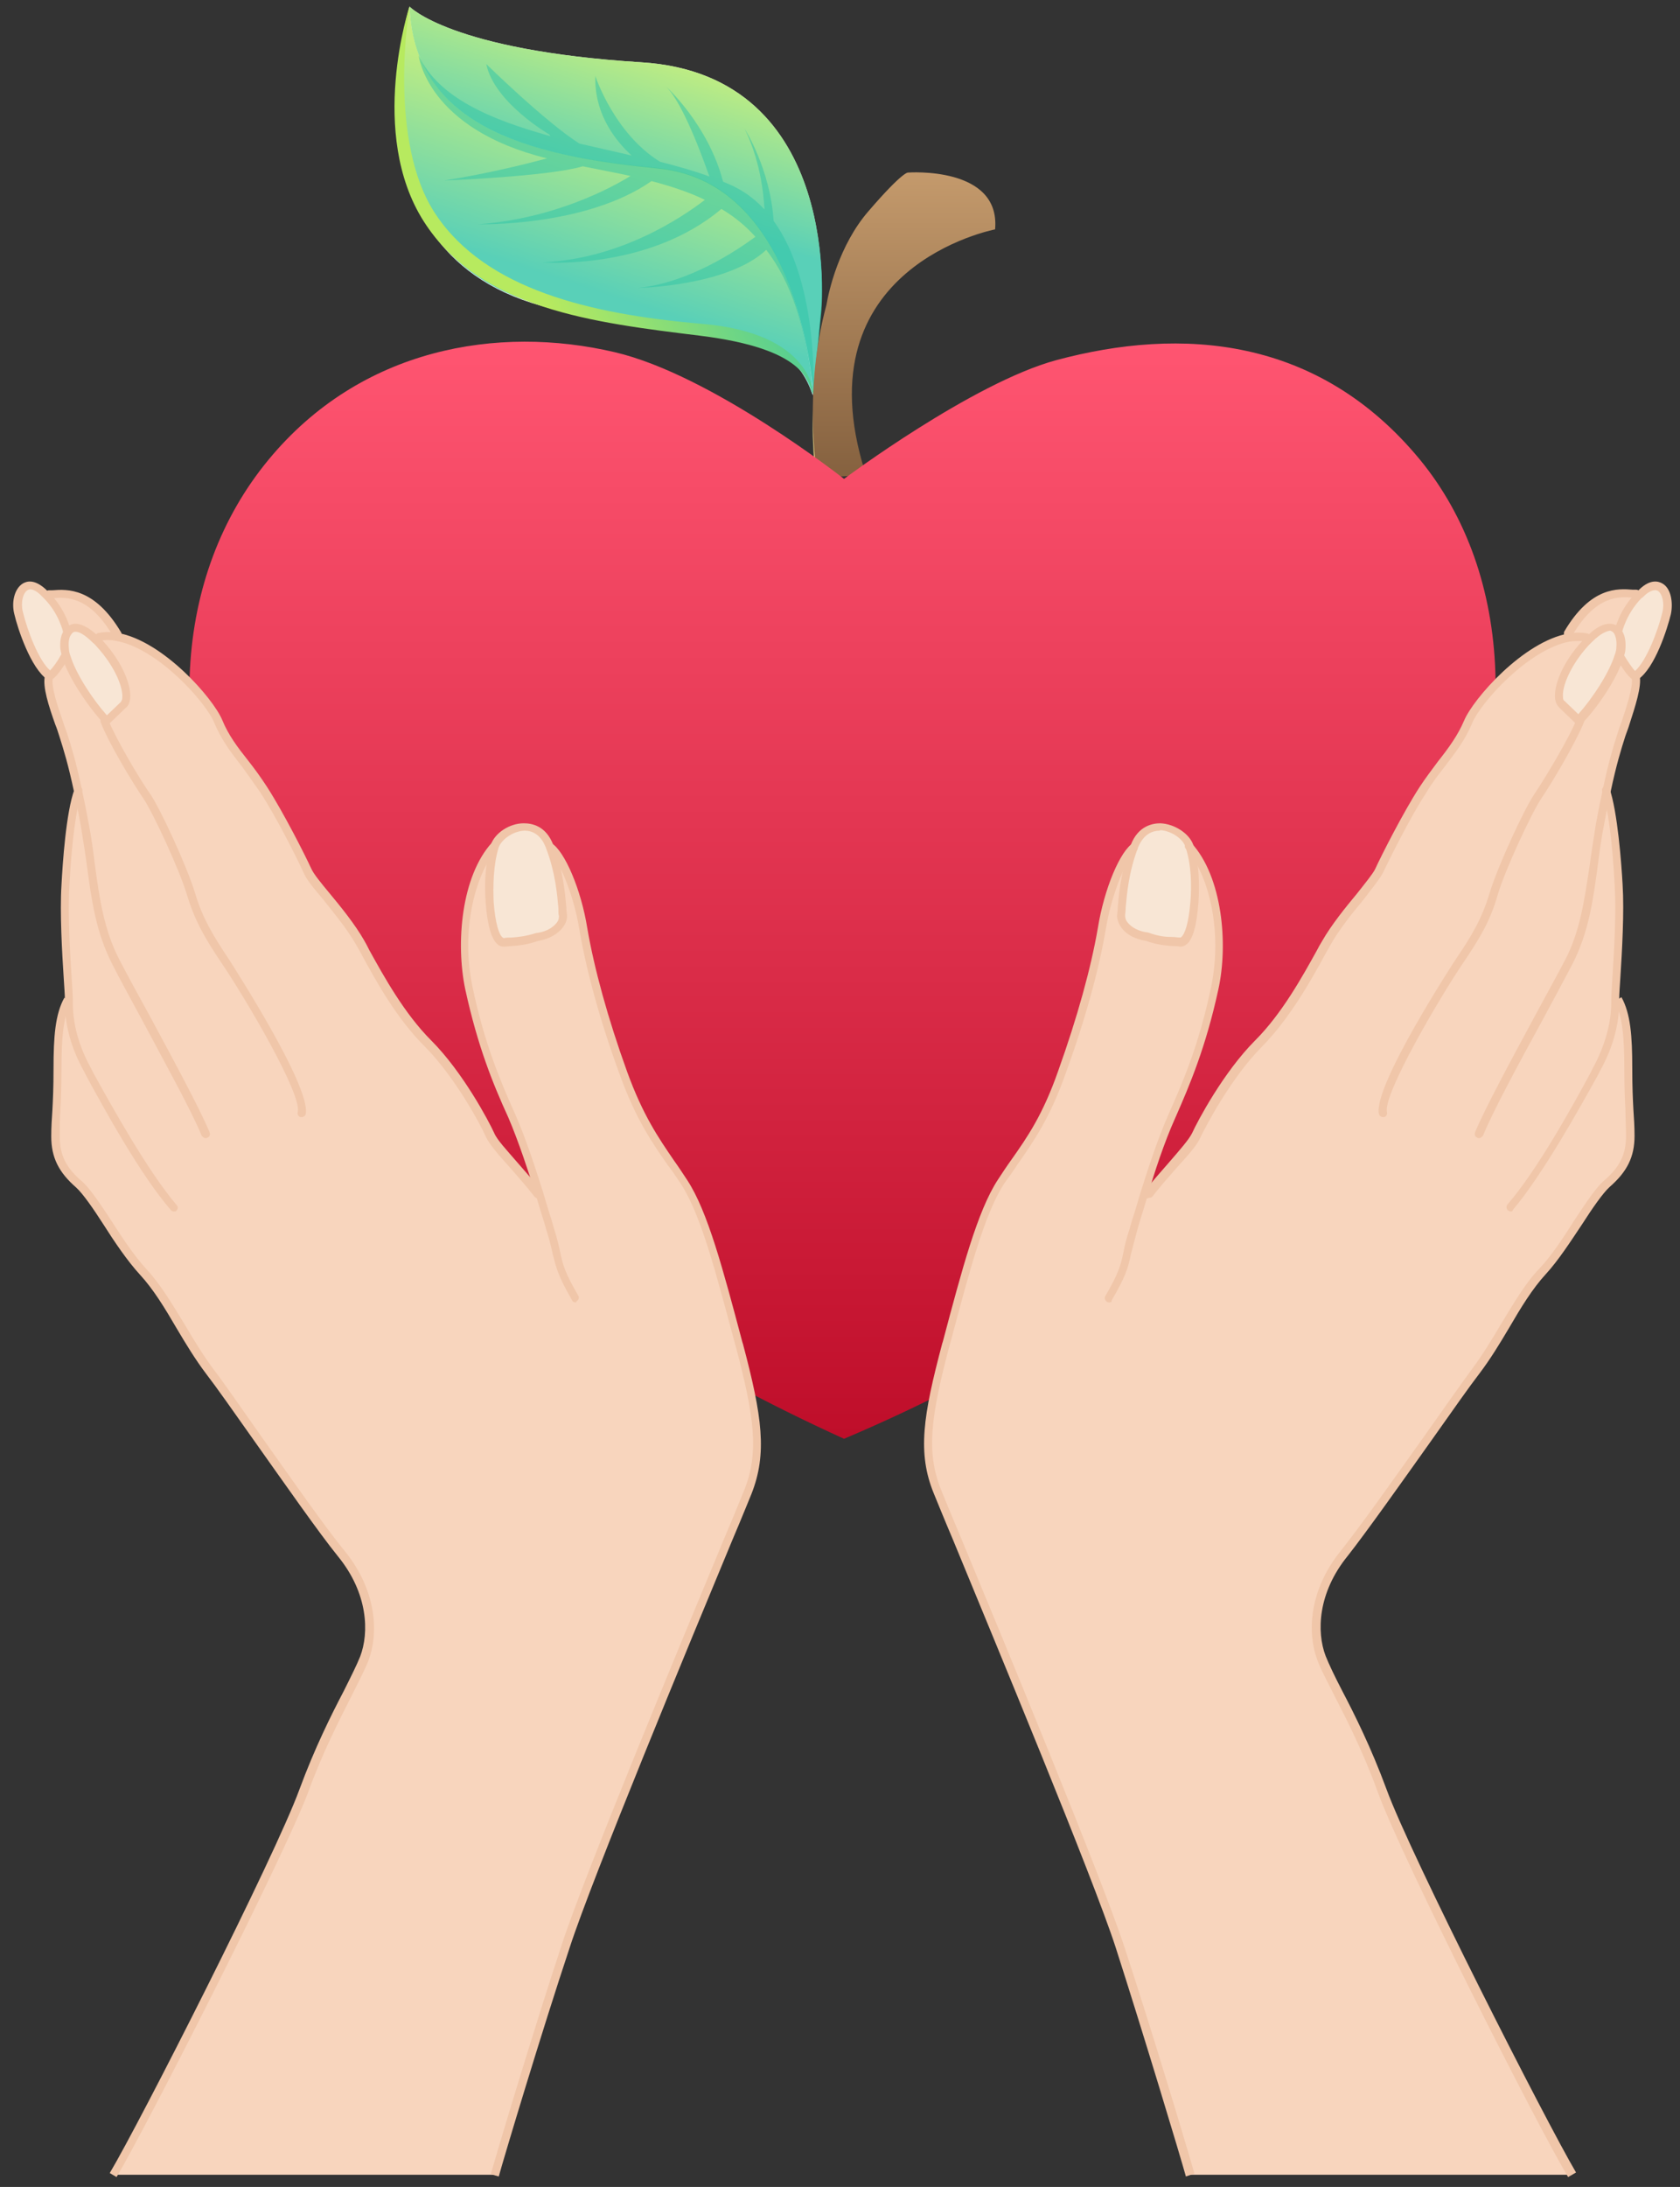 <?xml version="1.0" encoding="utf-8"?>
<svg id="master-artboard" viewBox="0 0 1227.1 1596.195" version="1.1" xmlns="http://www.w3.org/2000/svg" x="0px" y="0px" width="1227.1px" height="1596.195px" enable-background="new 0 0 1600 1600"><rect x="0" y="0" width="1227.1" height="1596.195" fill="#333333" stroke="none"/><rect id="ee-background" x="0" y="0" width="1227.1" height="1596.195" style="fill: white; fill-opacity: 0; pointer-events: none;"/>

























<g id="heart" transform="matrix(4.148, 0, 0, 4.148, -1126.911, -787.027)">
	<g>
		<path fill="#D4C179" d="M415,258.9c0,0-0.3,4.7-0.2,7.6c0.1,2.8,0.4,7.1,0.4,7.1l2-0.2C417.1,273.4,415.1,268.3,415,258.9z"/>
		<g>
			<g>
				<path fill="#FFFFFF" d="M384.6,200.7c-33.6-2.1-40.8-9.8-40.8-9.8s-13.8,45.4,26.8,53.5c29.2,5.8,40,2.5,44.2,14.9l1.4-14.6&#10;&#9;&#9;&#9;&#9;&#9;C416.3,244.6,420.4,202.9,384.6,200.7z"/>
				
					<linearGradient id="SVGID_56_" gradientUnits="userSpaceOnUse" x1="371.216" y1="237.434" x2="364.187" y2="269.059" gradientTransform="matrix(0.995 9.710000e-02 -9.710000e-02 0.995 37.97 -62.757)">
					<stop offset="0" style="stop-color:#B7EA5F"/>
					<stop offset="1" style="stop-color:#2FC4A6"/>
				</linearGradient>
				<path fill="url(#SVGID_56_)" fill-opacity="0.8" d="M387.6,219.3c-19.9-1.9-43-6.1-43.8-28.5c0,0-13.8,45.4,26.8,53.5&#10;&#9;&#9;&#9;&#9;&#9;c29.2,5.8,40,2.5,44.2,14.9C414.9,259.2,413,221.8,387.6,219.3z"/>
				
					<linearGradient id="SVGID_57_" gradientUnits="userSpaceOnUse" x1="373.457" y1="225.901" x2="367.837" y2="252.603" gradientTransform="matrix(0.995 9.710000e-02 -9.710000e-02 0.995 37.97 -62.757)">
					<stop offset="0" style="stop-color:#B7EA5F"/>
					<stop offset="1" style="stop-color:#2FC4A6"/>
				</linearGradient>
				<path fill="url(#SVGID_57_)" fill-opacity="0.8" d="M384.6,200.7c-33.6-2.1-40.8-9.8-40.8-9.8c0.8,22.3,23.9,26.5,43.8,28.5&#10;&#9;&#9;&#9;&#9;&#9;c25.4,2.5,27.3,39.9,27.3,39.9l1.4-14.6C416.3,244.6,420.4,202.9,384.6,200.7z"/>
				<path fill="#2FC4A6" fill-opacity="0.5" d="M414.9,259.2c0,0,1.1-19.4-7-30.6c-0.6-9.2-5.1-16.2-5.1-16.2&#10;&#9;&#9;&#9;&#9;&#9;c2.6,5.3,3.3,10.8,3.5,14.2c-1.4-1.5-3-2.8-4.9-3.8c-0.7-0.4-1.5-0.7-2.4-1.1c-2.6-10-10-16.7-10-16.7&#10;&#9;&#9;&#9;&#9;&#9;c3.3,3.3,7.1,14.5,7.6,15.8c-2.7-1-5.6-1.8-8.7-2.6c-8.1-5-11.4-15.1-11.4-15.1c-0.2,7.1,4,11.8,6.4,14c-3-0.7-6.2-1.4-9.2-2.1&#10;&#9;&#9;&#9;&#9;&#9;c-6-3.8-16.4-14-16.4-14c1.4,6.8,11.1,12.4,11.1,12.4l0.2,0.3c-10.4-2.9-19.7-6.7-23.2-14.2c0,0,1.4,12.9,22.6,18.1&#10;&#9;&#9;&#9;&#9;&#9;c-3.7,1-10.5,2.7-18.1,3.9c0,0,18.4-0.7,24.4-2.5c2.9,0.6,5.7,1.1,8.4,1.7c-3.4,2.1-13.4,7.5-26.8,8.5c0,0,18.9,0.5,30.5-7.6&#10;&#9;&#9;&#9;&#9;&#9;c3.4,0.9,6.5,1.9,9.4,3.3c-3.9,3-14.8,10.4-28.6,11c0,0,18.6,1.5,31.5-9.4c2.2,1.3,4.2,2.9,6,4.9c-3.3,2.4-11.5,8-20.6,9&#10;&#9;&#9;&#9;&#9;&#9;c0,0,15.7-0.3,22.5-6.7C410.8,239.1,413.7,247.1,414.9,259.2z"/>
				
					<linearGradient id="SVGID_58_" gradientUnits="userSpaceOnUse" x1="352.299" y1="261.907" x2="397.887" y2="236.346" gradientTransform="matrix(0.995 9.710000e-02 -9.710000e-02 0.995 37.97 -62.757)">
					<stop offset="0" style="stop-color:#B7EA5F"/>
					<stop offset="1" style="stop-color:#2FC4A6"/>
				</linearGradient>
				<path fill="url(#SVGID_58_)" d="M343.8,190.8c0,0-7.4,22.4,2.5,37.9c9.9,15.5,30,17.8,48.6,20.1c18.6,2.3,19,8,20,10.3&#10;&#9;&#9;&#9;&#9;&#9;c0,0-0.1-10.8-19.8-12.4c-19.7-1.7-37.8-6.1-46.6-19.1C339.7,214.7,343.8,190.8,343.8,190.8z"/>
			</g>
			<linearGradient id="SVGID_59_" gradientUnits="userSpaceOnUse" x1="430.848" y1="273.7" x2="430.848" y2="220.058">
				<stop offset="0" style="stop-color:#85613F"/>
				<stop offset="1" style="stop-color:#C49A6C"/>
			</linearGradient>
			<path fill="url(#SVGID_59_)" d="M431.6,220.1c0,0-0.8-0.4-7,6.8c-5.2,6-7,14.1-7.4,16.5c-4.1,15-1.7,29.3-1.7,29.3&#10;&#9;&#9;&#9;&#9;c0.8,0.2,1.6,0.2,2.4,0.3c0.1,0.5,0.2,0.7,0.2,0.7l4.3-0.3c0,0-0.1-0.2-0.2-0.4c1.1-0.1,1.8-0.2,1.8-0.2&#10;&#9;&#9;&#9;&#9;c-11.4-36.2,22.9-42.7,22.9-42.7C447.9,218.9,431.6,220.1,431.6,220.1z"/>
		</g>
	</g>
	<linearGradient id="SVGID_60_" gradientUnits="userSpaceOnUse" x1="420.023" y1="442.773" x2="420.023" y2="249.794">
		<stop offset="1.308000e-03" style="stop-color:#BF0E2A"/>
		<stop offset="1" style="stop-color:#FF5571"/>
	</linearGradient>
	<path fill="url(#SVGID_60_)" d="M521.7,270.6c-17.9-21.7-42-23.4-64-17.5c-14.8,4-37.4,20.9-37.4,20.9s-23.2-18.3-40.4-22.3&#10;&#9;&#9;c-20.5-4.8-44.7-0.8-61,19c-33.1,40.2-9.9,121.6,101.4,172.2C528.5,397.1,554.7,310.8,521.7,270.6z"/>
</g>
<g id="hand_1_" transform="matrix(4.148, 0, 0, 4.148, -1126.911, -787.027)">
	<g>
		<g>
			<path fill="#F8E6D5" d="M551.5,302.2c2.5-2.5,4.1-2.4,4.9-1.3c0.5,0.7,0.6,1.7,0.5,2.9c0,0.5-0.2,1-0.3,1.5&#10;&#9;&#9;&#9;&#9;c-1.1,3.4-4.3,8.3-7,11.2l-2.8-2.7c-1.5-1-0.3-6.1,4.1-10.9C551.1,302.6,551.3,302.4,551.5,302.2z"/>
		</g>
		<g>
			<path fill="#F8E6D5" d="M560.7,293.9c3.4-3,5,0.6,4.3,3.7c-0.7,3-2.9,9.4-5.5,11c-0.6,0-2.5-3.2-2.5-3.2l-0.4-0.1&#10;&#9;&#9;&#9;&#9;c0.2-0.6,0.3-1.1,0.3-1.5c0.1-1.1-0.1-2.2-0.5-2.9l0.1-0.1c0,0,0.7-3.4,3.6-6.4C560.3,294.3,560.5,294.1,560.7,293.9z"/>
		</g>
		<g>
			<path fill="#F8E6D5" d="M481.1,338.6c1,3,1.1,6.7,0.9,9.9c-0.2,3.1-0.9,7.3-2.6,7.1c-1.7-0.2-3.1,0-5.8-1&#10;&#9;&#9;&#9;&#9;c-3.3-0.5-4.7-2.6-4.5-3.8c0.2-1.2,0.1-6.4,2.4-12.1C473.7,332.9,480.1,335.6,481.1,338.6z"/>
		</g>
		<g>
			<path fill="#F8D5BD" d="M556.4,300.9c-0.8-1.1-2.4-1.2-4.9,1.3l-0.6-0.5c-1-0.2-2-0.1-3,0l-0.1-0.5c4.8-8.2,9.7-7.1,12-7l0.3,0.3&#10;&#9;&#9;&#9;&#9;c-2.9,2.9-3.6,6.4-3.6,6.4L556.4,300.9z"/>
		</g>
		<g>
			<path fill="#F8D5BD" d="M547.9,301.8c1-0.2,2-0.2,3,0l0.6,0.5c-0.2,0.2-0.4,0.4-0.6,0.7c-4.4,4.8-5.6,9.9-4.1,10.9l2.8,2.7&#10;&#9;&#9;&#9;&#9;c2.7-2.9,6-7.8,7-11.2l0.4,0.1c0,0,1.9,3.2,2.5,3.2l0.1,0.1c0.5,2.1-1.5,7.1-2.5,10.2c-0.7,2.3-1.6,5-2.6,9.8l0,0&#10;&#9;&#9;&#9;&#9;c1.1,3.1,1.9,9.9,2.2,16.7c0.4,6.4-0.5,16.9-0.6,20.1l0.3,0c1.4,2.7,1.8,6.3,1.8,12.2c0,5.9,0.4,8.1,0.4,11.8&#10;&#9;&#9;&#9;&#9;c0,3.8-1.4,6.1-4.1,8.4c-2.7,2.3-7,10.8-11.3,15.4c-4.3,4.7-7.5,12-11.7,17.6c-4.2,5.6-17.6,25.2-23.2,32.1&#10;&#9;&#9;&#9;&#9;c-5.6,6.9-5.6,14.1-4,18.3c1.6,4.2,6.5,11.8,10.7,23.4c4.2,11.6,28.1,58.6,33.5,67.6h-67.3c-0.9-3.5-7.5-25.4-12.4-40.4&#10;&#9;&#9;&#9;&#9;c-4.9-15-29.3-73-32.1-79.9c-2.8-6.9-1.9-13.2,1.5-26c3.4-12.7,6.1-23.1,9.7-28.6c3.6-5.5,7.1-9.3,10.7-19.2&#10;&#9;&#9;&#9;&#9;c3.6-9.9,5.9-18.5,7-25.4c1.1-6.9,3.9-13.3,6-14.5c-2.2,5.7-2.1,10.9-2.4,12.1c-0.2,1.2,1.2,3.4,4.5,3.8c2.7,1,4.2,0.8,5.8,1&#10;&#9;&#9;&#9;&#9;c1.7,0.2,2.4-3.9,2.6-7.1c0.2-3.1,0.1-6.8-0.9-9.9c4.2,4.6,6.8,15,4.6,25.1c-2.2,10.1-5,16.7-7.6,22.5c-1.8,3.9-3.4,8.9-4.9,13.6&#10;&#9;&#9;&#9;&#9;l0.3,0.1c3.4-4.4,7.6-8.3,8.5-10.5c1-2.2,5.6-10.7,10.9-16.1c5.4-5.4,9.1-12.7,11.9-17.7c2.8-5,8.3-10.5,9.3-12.7&#10;&#9;&#9;&#9;&#9;c1-2.2,4.8-9.7,7.7-14.3c3-4.6,6.2-7.6,7.9-11.9C531.6,312.8,540.4,303.1,547.9,301.8z"/>
		</g>
	</g>
	<g>
		<g>
			<path fill="#F0C6A9" d="M479.6,356.3c-0.1,0-0.1,0-0.2,0c-0.4-0.1-0.9-0.1-1.3-0.1c-1.2-0.1-2.6-0.2-4.6-0.9&#10;&#9;&#9;&#9;&#9;c-1.9-0.3-3.5-1.1-4.4-2.4c-0.5-0.7-0.8-1.6-0.7-2.3c0-0.2,0.1-0.7,0.1-1.2c0.2-2.2,0.5-6.4,2.3-11c1.3-3.4,3.9-3.8,5.2-3.8&#10;&#9;&#9;&#9;&#9;c2.5,0.1,5.1,1.8,5.8,3.8c1.1,3.4,1.1,7.4,0.9,10.2c-0.3,4-1,6.5-2.1,7.3C480.4,356.1,480,356.3,479.6,356.3z M475.9,335.9&#10;&#9;&#9;&#9;&#9;c-1.2,0-2.8,0.5-3.8,2.9c-1.7,4.4-2,8.4-2.2,10.6c0,0.6-0.1,1.1-0.1,1.4c0,0.2,0,0.7,0.4,1.2c0.3,0.4,1.3,1.5,3.5,1.8&#10;&#9;&#9;&#9;&#9;c0.1,0,0.1,0,0.1,0c1.9,0.7,3.1,0.8,4.3,0.8c0.5,0,0.9,0.1,1.4,0.1c0.1,0,0.1,0,0.2-0.1c0.6-0.5,1.3-2.4,1.6-6.3&#10;&#9;&#9;&#9;&#9;c0.2-2.6,0.2-6.4-0.9-9.6c-0.4-1.3-2.4-2.8-4.5-2.9C476,335.9,475.9,335.9,475.9,335.9z"/>
		</g>
		<g>
			<path fill="#F0C6A9" d="M547.8,572.8c-5.3-8.8-29.2-55.9-33.5-67.7c-2.6-7.2-5.6-13-7.7-17.1c-1.3-2.6-2.4-4.6-3-6.3&#10;&#9;&#9;&#9;&#9;c-1.7-4.6-1.5-12,4.1-19c3.3-4.1,9.4-12.7,14.8-20.3c3.6-5.1,6.7-9.5,8.4-11.8c1.8-2.4,3.5-5.2,5.1-7.9c2.2-3.6,4.2-7.1,6.7-9.7&#10;&#9;&#9;&#9;&#9;c2.2-2.3,4.4-5.7,6.3-8.7c2-3,3.7-5.6,5.1-6.8c2.8-2.4,3.9-4.6,3.9-7.9c0-1.7-0.1-3-0.1-4.5c-0.1-1.9-0.2-4-0.2-7.3&#10;&#9;&#9;&#9;&#9;c0-5.5-0.3-9.2-1.7-11.9l1.2-0.7c1.6,2.9,1.9,6.8,1.9,12.5c0,3.3,0.1,5.4,0.2,7.3c0.1,1.5,0.2,2.9,0.2,4.6c0,3.7-1.3,6.3-4.4,9&#10;&#9;&#9;&#9;&#9;c-1.2,1.1-3,3.7-4.8,6.5c-2,3-4.2,6.4-6.4,8.8c-2.4,2.6-4.4,5.9-6.5,9.5c-1.6,2.7-3.3,5.5-5.2,8c-1.7,2.2-4.8,6.6-8.4,11.7&#10;&#9;&#9;&#9;&#9;c-5.4,7.6-11.5,16.2-14.8,20.4c-5.3,6.5-5.5,13.4-3.9,17.6c0.6,1.5,1.6,3.6,2.9,6.1c2.2,4.2,5.1,10,7.8,17.3&#10;&#9;&#9;&#9;&#9;c4.3,11.8,28.2,58.7,33.4,67.5L547.8,572.8z"/>
		</g>
		<g>
			<path fill="#F0C6A9" d="M480.5,572.7c-1-3.6-7.6-25.5-12.4-40.4c-4-12.3-21.3-53.9-28.6-71.6c-1.7-4-2.9-7-3.4-8.2&#10;&#9;&#9;&#9;&#9;c-2.9-7.1-1.9-13.6,1.5-26.4l0.1-0.3c3.4-12.8,6.1-23,9.7-28.5c0.8-1.2,1.5-2.3,2.3-3.4c2.9-4.1,5.6-8,8.3-15.7&#10;&#9;&#9;&#9;&#9;c3.4-9.5,5.8-18.2,7-25.2c1.1-6.8,3.9-13.6,6.3-15l0.7,1.2c-1.7,1.1-4.5,7.3-5.6,14c-1.2,7.1-3.6,15.9-7.1,25.5&#10;&#9;&#9;&#9;&#9;c-2.8,7.9-5.7,12-8.5,16c-0.7,1.1-1.5,2.2-2.3,3.3c-3.5,5.4-6.1,15.4-9.5,28.1l-0.1,0.3c-3.3,12.5-4.2,18.8-1.5,25.5&#10;&#9;&#9;&#9;&#9;c0.5,1.2,1.7,4.2,3.4,8.2c7.4,17.8,24.6,59.4,28.7,71.7c4.9,14.8,11.5,36.8,12.5,40.4L480.5,572.7z"/>
		</g>
		<g>
			<path fill="#F0C6A9" d="M467,418.9c-0.1,0-0.2,0-0.4-0.1c-0.3-0.2-0.5-0.6-0.3-1c2.4-4.1,2.7-5.4,3.2-7.7&#10;&#9;&#9;&#9;&#9;c0.2-1.1,0.5-2.4,1.1-4.2l0.4-1.4c0.5-1.5,1-3.2,1.5-4.9c1.2-3.8,3-9.4,4.9-13.7c2.6-5.8,5.4-12.4,7.5-22.3&#10;&#9;&#9;&#9;&#9;c2.2-10.4-0.6-20.4-4.4-24.5c-0.3-0.3-0.2-0.7,0-1c0.3-0.3,0.7-0.2,1,0c5.4,5.9,6.5,17.7,4.7,25.8c-2.2,10.1-5,16.7-7.6,22.6&#10;&#9;&#9;&#9;&#9;c-1.9,4.2-3.7,9.7-4.8,13.5c-0.5,1.7-1,3.3-1.5,4.9l-0.4,1.4c-0.5,1.8-0.8,3.1-1.1,4.2c-0.5,2.4-0.9,3.8-3.4,8.1&#10;&#9;&#9;&#9;&#9;C467.5,418.8,467.3,418.9,467,418.9z"/>
		</g>
		<g>
			<path fill="#F0C6A9" d="M473.6,400.6c-0.2,0-0.3,0-0.4-0.1c-0.3-0.2-0.4-0.7-0.1-1c1.4-1.8,3-3.6,4.4-5.2c1.9-2.2,3.5-4,4.1-5.2&#10;&#9;&#9;&#9;&#9;c0.9-2,5.5-10.7,11.1-16.3c4.7-4.7,8.3-11.2,10.9-15.9c0.3-0.6,0.6-1.1,0.9-1.6c1.6-2.8,4.1-5.9,6.1-8.3c1.5-1.9,2.8-3.5,3.2-4.3&#10;&#9;&#9;&#9;&#9;c1.1-2.4,4.9-9.9,7.8-14.4c1.1-1.7,2.2-3.1,3.3-4.6c1.9-2.4,3.5-4.6,4.6-7.2c1.6-3.8,10.4-13.9,18.4-15.3c1.2-0.2,2.3-0.2,3.3,0&#10;&#9;&#9;&#9;&#9;c0.4,0.1,0.6,0.4,0.6,0.8c-0.1,0.4-0.4,0.6-0.8,0.6c-0.8-0.1-1.8-0.1-2.8,0c-7.4,1.3-15.9,10.9-17.3,14.4&#10;&#9;&#9;&#9;&#9;c-1.2,2.9-2.9,5.1-4.8,7.6c-1.1,1.4-2.2,2.8-3.2,4.5c-2.9,4.4-6.6,11.9-7.7,14.2c-0.5,1-1.8,2.6-3.4,4.7c-2,2.4-4.4,5.4-5.9,8.1&#10;&#9;&#9;&#9;&#9;c-0.3,0.5-0.6,1.1-0.9,1.6c-2.6,4.8-6.3,11.3-11.1,16.2c-5.4,5.4-9.9,14-10.8,15.9c-0.6,1.4-2.2,3.2-4.3,5.5&#10;&#9;&#9;&#9;&#9;c-1.4,1.6-2.9,3.3-4.3,5.1C474,400.5,473.8,400.6,473.6,400.6z"/>
		</g>
		<g>
			<path fill="#F0C6A9" d="M549.6,317.2c-0.2,0-0.4-0.1-0.5-0.2l-2.8-2.7c-0.3-0.3-0.7-0.8-0.8-1.7c-0.2-2.2,1.2-6.2,4.9-10.2&#10;&#9;&#9;&#9;&#9;c0.2-0.2,0.5-0.5,0.7-0.7c0,0,0,0,0,0c1.6-1.6,3-2.3,4.3-2.2c0.7,0.1,1.3,0.4,1.8,1.1c0.6,0.8,0.8,2,0.7,3.3&#10;&#9;&#9;&#9;&#9;c0,0.5-0.2,1.1-0.4,1.7c-1.1,3.6-4.5,8.6-7.2,11.4C550,317.2,549.8,317.2,549.6,317.2C549.6,317.2,549.6,317.2,549.6,317.2z&#10;&#9;&#9;&#9;&#9; M552,302.7c-0.2,0.2-0.4,0.4-0.6,0.6c-3.2,3.5-4.7,7.3-4.5,9.1c0,0.4,0.1,0.6,0.3,0.7c0,0,0.1,0,0.1,0.1l2.3,2.2&#10;&#9;&#9;&#9;&#9;c2.5-2.8,5.4-7.2,6.4-10.4c0.2-0.5,0.3-1,0.3-1.4c0.1-1-0.1-1.9-0.4-2.4c-0.2-0.3-0.4-0.4-0.7-0.5&#10;&#9;&#9;&#9;&#9;C554.7,300.8,553.7,301,552,302.7z"/>
		</g>
		<g>
			<path fill="#F0C6A9" d="M559.6,309.4c-0.3,0-1,0-3.1-3.5c-0.2-0.3-0.1-0.8,0.2-1c0.3-0.2,0.8-0.1,1,0.2c0.6,1,1.4,2.2,1.9,2.7&#10;&#9;&#9;&#9;&#9;c2-1.8,4-7,4.8-10.3c0.4-1.6,0-3.3-0.8-3.8c-0.7-0.4-1.8,0.3-2.3,0.8c-0.2,0.2-0.4,0.4-0.6,0.5c-2.7,2.8-3.4,6-3.4,6&#10;&#9;&#9;&#9;&#9;c-0.1,0.4-0.5,0.6-0.8,0.5c-0.4-0.1-0.6-0.5-0.5-0.8c0-0.1,0.8-3.7,3.8-6.7c0.2-0.2,0.4-0.4,0.6-0.6c1.9-1.8,3.3-1.4,4-1&#10;&#9;&#9;&#9;&#9;c1.6,0.9,1.9,3.5,1.5,5.4c-0.6,2.5-2.8,9.5-5.8,11.5C559.9,309.3,559.7,309.4,559.6,309.4z"/>
		</g>
		<g>
			<path fill="#F0C6A9" d="M547.8,302c-0.1,0-0.2,0-0.4-0.1c-0.3-0.2-0.4-0.6-0.3-1c4.7-8,9.5-7.6,12.1-7.4c0.2,0,0.4,0,0.6,0&#10;&#9;&#9;&#9;&#9;c0.4,0,0.7,0.3,0.7,0.7c0,0.4-0.3,0.7-0.7,0.7c-0.2,0-0.4,0-0.6,0c-2.4-0.2-6.5-0.5-10.7,6.7C548.3,301.9,548.1,302,547.8,302z"/>
		</g>
		<g>
			<path fill="#F0C6A9" d="M515.2,386.3c-0.3,0-0.6-0.2-0.7-0.5c-1.2-4.8,13.4-27.1,13.6-27.4c2.8-4.1,4.6-7.2,5.9-11.6&#10;&#9;&#9;&#9;&#9;c1.4-4.6,6.1-14.8,7.9-17.4c1.7-2.5,6.1-9.8,7.4-13.1c0.1-0.4,0.6-0.5,0.9-0.4c0.4,0.1,0.5,0.6,0.4,0.9&#10;&#9;&#9;&#9;&#9;c-1.4,3.5-5.7,10.8-7.5,13.4c-1.7,2.5-6.4,12.6-7.7,17c-1.3,4.6-3.2,7.7-6.1,12c-4.2,6.2-14.1,23.1-13.4,26.2&#10;&#9;&#9;&#9;&#9;c0.1,0.4-0.1,0.8-0.5,0.9C515.4,386.3,515.3,386.3,515.2,386.3z"/>
		</g>
		<g>
			<path fill="#F0C6A9" d="M532.1,390c-0.1,0-0.2,0-0.3-0.1c-0.4-0.1-0.5-0.6-0.4-0.9c1.8-4.3,6.4-12.8,10.5-20.4&#10;&#9;&#9;&#9;&#9;c2.1-3.9,4.1-7.5,5.4-10c2.7-5.2,3.4-10.8,4.3-16.6c0.3-2.3,0.7-4.7,1.1-7.3c0.4-2.2,0.8-4.2,1.2-6c1-4.8,1.8-7.4,2.6-9.9&#10;&#9;&#9;&#9;&#9;c0.2-0.6,0.4-1.3,0.7-2c0.9-2.7,2.1-6.3,1.8-7.8c-0.1-0.4,0.1-0.8,0.5-0.9c0.4-0.1,0.8,0.1,0.9,0.5c0.4,1.9-0.8,5.5-1.8,8.6&#10;&#9;&#9;&#9;&#9;c-0.2,0.7-0.5,1.4-0.7,2c-0.8,2.5-1.6,5.1-2.6,9.8c-0.4,1.8-0.8,3.8-1.2,6c-0.5,2.5-0.8,4.9-1.1,7.2c-0.8,6-1.6,11.6-4.4,17.1&#10;&#9;&#9;&#9;&#9;c-1.3,2.5-3.3,6.2-5.4,10.1c-4.1,7.5-8.7,16-10.4,20.2C532.6,389.8,532.4,390,532.1,390z"/>
		</g>
		<g>
			<path fill="#F0C6A9" d="M537.7,402.9c-0.2,0-0.3-0.1-0.5-0.2c-0.3-0.3-0.3-0.7-0.1-1c5.3-6.1,11.7-17.7,14.7-23.3l0.4-0.8&#10;&#9;&#9;&#9;&#9;c2.1-3.9,3.2-7.8,3.2-11.5c0-0.1,0-0.3,0-0.5c0-0.8,0.1-2.1,0.2-3.8c0.3-4.6,0.7-11.5,0.4-16.3c-0.4-7.8-1.2-13.8-2.2-16.5&#10;&#9;&#9;&#9;&#9;c-0.1-0.4,0.1-0.8,0.4-0.9c0.4-0.1,0.8,0.1,0.9,0.4c1.4,4,2.1,13.2,2.3,16.9c0.3,4.8-0.1,11.8-0.4,16.4c-0.1,1.6-0.2,2.9-0.2,3.7&#10;&#9;&#9;&#9;&#9;c0,0.2,0,0.3,0,0.5c0,4-1.1,8.1-3.4,12.2l-0.4,0.8c-3.1,5.6-9.6,17.3-14.9,23.6C538,402.9,537.9,402.9,537.7,402.9z"/>
		</g>
	</g>
</g>
<g id="hand" transform="matrix(4.148, 0, 0, 4.148, -1126.911, -787.027)">
	<g>
		<g>
			<path fill="#F8E6D5" d="M288.5,302.2c-2.5-2.5-4.1-2.4-4.9-1.3c-0.5,0.7-0.6,1.7-0.5,2.9c0,0.5,0.2,1,0.3,1.5&#10;&#9;&#9;&#9;&#9;c1.1,3.4,4.3,8.3,7,11.2l2.8-2.7c1.5-1,0.3-6.1-4.1-10.9C288.9,302.6,288.7,302.4,288.5,302.2z"/>
		</g>
		<g>
			<path fill="#F8E6D5" d="M279.3,293.9c-3.4-3-5,0.6-4.3,3.7c0.7,3,2.9,9.4,5.5,11c0.6,0,2.5-3.2,2.5-3.2l0.4-0.1&#10;&#9;&#9;&#9;&#9;c-0.2-0.6-0.3-1.1-0.3-1.5c-0.1-1.1,0.1-2.2,0.5-2.9l-0.1-0.1c0,0-0.7-3.4-3.6-6.4C279.7,294.3,279.5,294.1,279.3,293.9z"/>
		</g>
		<g>
			<path fill="#F8E6D5" d="M358.9,338.6c-1,3-1.1,6.7-0.9,9.9c0.2,3.1,0.9,7.3,2.6,7.1c1.7-0.2,3.1,0,5.8-1c3.3-0.5,4.7-2.6,4.5-3.8&#10;&#9;&#9;&#9;&#9;c-0.2-1.2-0.1-6.4-2.4-12.1C366.3,332.9,359.9,335.6,358.9,338.6z"/>
		</g>
		<g>
			<path fill="#F8D5BD" d="M283.6,300.9c0.8-1.1,2.4-1.2,4.9,1.3l0.6-0.5c1-0.2,2-0.1,3,0l0.1-0.5c-4.8-8.2-9.7-7.1-12-7l-0.3,0.3&#10;&#9;&#9;&#9;&#9;c2.9,2.9,3.6,6.4,3.6,6.4L283.6,300.9z"/>
		</g>
		<g>
			<path fill="#F8D5BD" d="M292.1,301.8c-1-0.2-2-0.2-3,0l-0.6,0.5c0.2,0.2,0.4,0.4,0.6,0.7c4.4,4.8,5.6,9.9,4.1,10.9l-2.8,2.7&#10;&#9;&#9;&#9;&#9;c-2.7-2.9-6-7.8-7-11.2l-0.4,0.1c0,0-1.9,3.2-2.5,3.2l-0.1,0.1c-0.5,2.1,1.5,7.1,2.5,10.2c0.7,2.3,1.6,5,2.6,9.8l0,0&#10;&#9;&#9;&#9;&#9;c-1.1,3.1-1.9,9.9-2.2,16.7c-0.4,6.4,0.5,16.9,0.6,20.1l-0.3,0c-1.4,2.7-1.8,6.3-1.8,12.2c0,5.9-0.4,8.1-0.4,11.8&#10;&#9;&#9;&#9;&#9;c0,3.8,1.4,6.1,4.1,8.4c2.7,2.3,7,10.8,11.3,15.4c4.3,4.7,7.5,12,11.7,17.6c4.2,5.6,17.6,25.2,23.2,32.1c5.6,6.9,5.6,14.1,4,18.3&#10;&#9;&#9;&#9;&#9;c-1.6,4.2-6.5,11.8-10.7,23.4c-4.2,11.6-28.1,58.6-33.5,67.6h67.3c0.9-3.5,7.5-25.4,12.4-40.4c4.9-15,29.3-73,32.1-79.9&#10;&#9;&#9;&#9;&#9;c2.8-6.9,1.9-13.2-1.5-26c-3.4-12.7-6.1-23.1-9.7-28.6c-3.6-5.5-7.1-9.3-10.7-19.2c-3.6-9.9-5.9-18.5-7-25.4&#10;&#9;&#9;&#9;&#9;c-1.1-6.9-3.9-13.3-6-14.5c2.2,5.7,2.1,10.9,2.4,12.1c0.2,1.2-1.2,3.4-4.5,3.8c-2.7,1-4.2,0.8-5.8,1c-1.7,0.2-2.4-3.9-2.6-7.1&#10;&#9;&#9;&#9;&#9;c-0.2-3.1-0.1-6.8,0.9-9.9c-4.2,4.6-6.8,15-4.6,25.1c2.2,10.1,5,16.7,7.6,22.5c1.8,3.9,3.4,8.9,4.9,13.6l-0.3,0.1&#10;&#9;&#9;&#9;&#9;c-3.4-4.4-7.6-8.3-8.5-10.5c-1-2.2-5.6-10.7-10.9-16.1s-9.1-12.7-11.9-17.7c-2.8-5-8.3-10.5-9.3-12.7c-1-2.2-4.8-9.7-7.7-14.3&#10;&#9;&#9;&#9;&#9;c-3-4.6-6.2-7.6-7.9-11.9C308.4,312.8,299.6,303.1,292.1,301.8z"/>
		</g>
	</g>
	<g>
		<g>
			<path fill="#F0C6A9" d="M360.4,356.3c-0.4,0-0.8-0.1-1.1-0.4c-1.1-0.9-1.8-3.4-2.1-7.3c-0.2-2.8-0.2-6.8,0.9-10.2&#10;&#9;&#9;&#9;&#9;c0.7-2.1,3.3-3.8,5.8-3.8c1.4,0,3.9,0.4,5.2,3.8c1.8,4.6,2.1,8.8,2.3,11c0,0.6,0.1,1,0.1,1.2c0.1,0.7-0.1,1.5-0.7,2.3&#10;&#9;&#9;&#9;&#9;c-0.9,1.2-2.5,2.1-4.4,2.4c-2,0.7-3.4,0.8-4.6,0.9c-0.4,0-0.9,0.1-1.3,0.1C360.6,356.3,360.5,356.3,360.4,356.3z M364.1,335.9&#10;&#9;&#9;&#9;&#9;c0,0-0.1,0-0.1,0c-2.1,0.1-4,1.6-4.5,2.9c-1,3.2-1,7-0.9,9.6c0.3,4,1,5.9,1.6,6.3c0.1,0.1,0.2,0.1,0.2,0.1&#10;&#9;&#9;&#9;&#9;c0.5-0.1,0.9-0.1,1.4-0.1c1.2-0.1,2.4-0.2,4.3-0.8c0,0,0.1,0,0.1,0c2.2-0.3,3.2-1.4,3.5-1.8c0.4-0.5,0.4-0.9,0.4-1.2&#10;&#9;&#9;&#9;&#9;c-0.1-0.3-0.1-0.7-0.1-1.4c-0.2-2.2-0.5-6.2-2.2-10.6C366.9,336.5,365.3,335.9,364.1,335.9z"/>
		</g>
		<g>
			<path fill="#F0C6A9" d="M292.2,572.8l-1.2-0.7c5.2-8.7,29.1-55.7,33.4-67.5c2.7-7.3,5.6-13.1,7.8-17.3c1.3-2.6,2.3-4.6,2.9-6.1&#10;&#9;&#9;&#9;&#9;c1.6-4.2,1.4-11.1-3.9-17.6c-3.4-4.2-9.4-12.8-14.8-20.4c-3.6-5.1-6.7-9.5-8.4-11.7c-1.9-2.5-3.6-5.3-5.2-8&#10;&#9;&#9;&#9;&#9;c-2.1-3.6-4.1-6.9-6.5-9.5c-2.2-2.4-4.5-5.8-6.4-8.8c-1.8-2.8-3.6-5.4-4.8-6.5c-3.1-2.7-4.4-5.3-4.4-9c0-1.7,0.1-3.1,0.2-4.6&#10;&#9;&#9;&#9;&#9;c0.1-1.9,0.2-4,0.2-7.3c0-5.7,0.3-9.6,1.9-12.5l1.2,0.7c-1.4,2.7-1.7,6.4-1.7,11.9c0,3.3-0.1,5.4-0.2,7.3&#10;&#9;&#9;&#9;&#9;c-0.1,1.5-0.1,2.8-0.1,4.5c0,3.3,1.1,5.5,3.9,7.9c1.4,1.2,3.1,3.8,5.1,6.8c1.9,3,4.1,6.3,6.3,8.7c2.5,2.7,4.5,6.1,6.7,9.7&#10;&#9;&#9;&#9;&#9;c1.6,2.7,3.3,5.5,5.1,7.9c1.7,2.2,4.8,6.7,8.4,11.8c5.4,7.6,11.4,16.2,14.8,20.3c5.6,7,5.8,14.4,4.1,19c-0.6,1.6-1.7,3.7-3,6.3&#10;&#9;&#9;&#9;&#9;c-2.1,4.2-5.1,9.9-7.7,17.1C321.4,517,297.4,564.1,292.2,572.8z"/>
		</g>
		<g>
			<path fill="#F0C6A9" d="M359.5,572.7l-1.4-0.4c1-3.6,7.6-25.6,12.5-40.4c4-12.3,21.3-53.9,28.7-71.7c1.7-4,2.9-7,3.4-8.2&#10;&#9;&#9;&#9;&#9;c2.7-6.7,1.8-13-1.5-25.5l-0.1-0.3c-3.4-12.7-6-22.7-9.5-28.1c-0.8-1.2-1.5-2.3-2.3-3.3c-2.8-4-5.7-8.2-8.5-16&#10;&#9;&#9;&#9;&#9;c-3.5-9.5-5.9-18.4-7.1-25.5c-1.1-6.7-3.9-12.9-5.6-14l0.7-1.2c2.3,1.4,5.2,8.1,6.3,15c1.2,7,3.6,15.8,7,25.2&#10;&#9;&#9;&#9;&#9;c2.8,7.7,5.5,11.6,8.3,15.7c0.8,1.1,1.5,2.2,2.3,3.4c3.6,5.5,6.3,15.7,9.7,28.5l0.1,0.3c3.4,12.8,4.3,19.3,1.5,26.4&#10;&#9;&#9;&#9;&#9;c-0.5,1.2-1.7,4.2-3.4,8.2c-7.4,17.8-24.6,59.3-28.6,71.6C367.1,547.1,360.5,569.1,359.5,572.7z"/>
		</g>
		<g>
			<path fill="#F0C6A9" d="M373,418.9c-0.2,0-0.5-0.1-0.6-0.4c-2.5-4.3-2.8-5.8-3.4-8.1c-0.2-1-0.5-2.3-1.1-4.2l-0.4-1.4&#10;&#9;&#9;&#9;&#9;c-0.5-1.5-1-3.2-1.5-4.9c-1.2-3.8-3-9.3-4.8-13.5c-2.7-5.9-5.4-12.5-7.6-22.6c-1.7-8.1-0.7-19.9,4.7-25.8c0.3-0.3,0.7-0.3,1,0&#10;&#9;&#9;&#9;&#9;c0.3,0.3,0.3,0.7,0,1c-3.8,4.2-6.6,14.2-4.4,24.5c2.1,9.9,4.9,16.5,7.5,22.3c1.9,4.3,3.7,9.9,4.9,13.7c0.5,1.7,1,3.4,1.5,4.9&#10;&#9;&#9;&#9;&#9;l0.4,1.4c0.6,1.9,0.9,3.2,1.1,4.2c0.5,2.3,0.8,3.6,3.2,7.7c0.2,0.3,0.1,0.8-0.3,1C373.2,418.9,373.1,418.9,373,418.9z"/>
		</g>
		<g>
			<path fill="#F0C6A9" d="M366.4,400.6c-0.2,0-0.4-0.1-0.6-0.3c-1.4-1.8-3-3.6-4.3-5.1c-2.1-2.3-3.7-4.2-4.3-5.5&#10;&#9;&#9;&#9;&#9;c-0.8-1.9-5.4-10.5-10.8-15.9c-4.9-4.9-8.5-11.4-11.1-16.2c-0.3-0.6-0.6-1.1-0.9-1.6c-1.5-2.7-4-5.7-5.9-8.1&#10;&#9;&#9;&#9;&#9;c-1.7-2-3-3.6-3.4-4.7c-1.1-2.4-4.8-9.8-7.7-14.2c-1.1-1.6-2.2-3.1-3.2-4.5c-1.9-2.4-3.6-4.7-4.8-7.6&#10;&#9;&#9;&#9;&#9;c-1.4-3.5-9.9-13.1-17.3-14.4c-1-0.2-1.9-0.2-2.8,0c-0.4,0.1-0.8-0.2-0.8-0.6c-0.1-0.4,0.2-0.8,0.6-0.8c1-0.2,2.1-0.2,3.3,0&#10;&#9;&#9;&#9;&#9;c8,1.4,16.8,11.5,18.4,15.3c1.1,2.7,2.7,4.8,4.6,7.2c1.1,1.4,2.2,2.9,3.3,4.6c2.9,4.5,6.7,12,7.8,14.4c0.4,0.9,1.7,2.5,3.2,4.3&#10;&#9;&#9;&#9;&#9;c2,2.4,4.5,5.5,6.1,8.3c0.3,0.5,0.6,1.1,0.9,1.7c2.6,4.7,6.2,11.2,10.9,15.9c5.6,5.6,10.2,14.3,11.1,16.3c0.5,1.2,2.2,3,4.1,5.2&#10;&#9;&#9;&#9;&#9;c1.4,1.6,3,3.4,4.4,5.2c0.2,0.3,0.2,0.8-0.1,1C366.7,400.6,366.6,400.6,366.4,400.6z"/>
		</g>
		<g>
			<path fill="#F0C6A9" d="M290.4,317.2C290.4,317.2,290.4,317.2,290.4,317.2c-0.2,0-0.4-0.1-0.5-0.2c-2.6-2.8-6.1-7.9-7.2-11.4&#10;&#9;&#9;&#9;&#9;c-0.2-0.6-0.3-1.2-0.4-1.7c-0.1-1.4,0.1-2.5,0.7-3.3c0.4-0.6,1-1,1.7-1.1c1.2-0.1,2.6,0.6,4.3,2.2c0,0,0,0,0,0&#10;&#9;&#9;&#9;&#9;c0.2,0.2,0.4,0.4,0.7,0.7c3.7,4,5.1,8.1,4.9,10.2c-0.1,1-0.5,1.5-0.8,1.7l-2.8,2.7C290.8,317.2,290.6,317.2,290.4,317.2z&#10;&#9;&#9;&#9;&#9; M285,300.9c0,0-0.1,0-0.1,0c-0.3,0-0.5,0.2-0.7,0.5c-0.4,0.5-0.5,1.4-0.4,2.4c0,0.4,0.1,0.9,0.3,1.4c1,3.2,3.9,7.6,6.4,10.4&#10;&#9;&#9;&#9;&#9;l2.3-2.2c0,0,0.1,0,0.1-0.1c0.1-0.1,0.3-0.4,0.3-0.7c0.2-1.9-1.3-5.6-4.5-9.1c-0.2-0.2-0.4-0.5-0.6-0.6&#10;&#9;&#9;&#9;&#9;C286.4,301.2,285.5,300.9,285,300.9z"/>
		</g>
		<g>
			<path fill="#F0C6A9" d="M280.4,309.4c-0.1,0-0.3,0-0.4-0.1c-2.9-2-5.2-8.9-5.8-11.5c-0.5-1.9-0.1-4.4,1.5-5.4c0.7-0.4,2-0.8,4,1&#10;&#9;&#9;&#9;&#9;c0.2,0.2,0.4,0.4,0.6,0.6c3,3,3.8,6.5,3.8,6.7c0.1,0.4-0.2,0.8-0.5,0.8c-0.4,0.1-0.8-0.2-0.8-0.5c0,0-0.7-3.3-3.4-6&#10;&#9;&#9;&#9;&#9;c-0.2-0.2-0.4-0.4-0.6-0.6c-0.5-0.5-1.6-1.3-2.3-0.8c-0.8,0.5-1.2,2.2-0.8,3.8c0.8,3.3,2.8,8.6,4.8,10.3c0.5-0.5,1.3-1.6,1.9-2.7&#10;&#9;&#9;&#9;&#9;c0.2-0.3,0.6-0.4,1-0.2c0.3,0.2,0.4,0.6,0.2,1C281.4,309.4,280.7,309.4,280.4,309.4z"/>
		</g>
		<g>
			<path fill="#F0C6A9" d="M292.2,302c-0.2,0-0.5-0.1-0.6-0.3c-4.2-7.2-8.3-6.9-10.7-6.7c-0.2,0-0.4,0-0.6,0c-0.4,0-0.7-0.3-0.7-0.7&#10;&#9;&#9;&#9;&#9;s0.3-0.7,0.7-0.7c0.2,0,0.4,0,0.6,0c2.6-0.2,7.4-0.5,12.1,7.4c0.2,0.3,0.1,0.8-0.3,1C292.4,302,292.3,302,292.2,302z"/>
		</g>
		<g>
			<path fill="#F0C6A9" d="M324.8,386.3c-0.1,0-0.1,0-0.2,0c-0.4-0.1-0.6-0.5-0.5-0.9c0.8-3.1-9.2-20-13.4-26.2&#10;&#9;&#9;&#9;&#9;c-2.9-4.3-4.7-7.4-6.1-12c-1.3-4.4-6-14.5-7.7-17c-1.8-2.6-6.2-9.9-7.5-13.4c-0.1-0.4,0-0.8,0.4-0.9c0.4-0.1,0.8,0,0.9,0.4&#10;&#9;&#9;&#9;&#9;c1.3,3.3,5.6,10.6,7.4,13.1c1.8,2.6,6.5,12.8,7.9,17.4c1.3,4.4,3.1,7.4,5.9,11.6c0.1,0.2,14.7,22.6,13.6,27.4&#10;&#9;&#9;&#9;&#9;C325.4,386.1,325.1,386.3,324.8,386.3z"/>
		</g>
		<g>
			<path fill="#F0C6A9" d="M307.9,390c-0.3,0-0.5-0.2-0.7-0.4c-1.7-4.2-6.4-12.7-10.4-20.2c-2.1-3.9-4.1-7.5-5.4-10.1&#10;&#9;&#9;&#9;&#9;c-2.8-5.5-3.6-11.1-4.4-17.1c-0.3-2.3-0.7-4.7-1.1-7.2c-0.4-2.2-0.8-4.2-1.2-6c-1-4.7-1.8-7.3-2.6-9.8c-0.2-0.6-0.4-1.3-0.7-2&#10;&#9;&#9;&#9;&#9;c-1.1-3.1-2.3-6.7-1.8-8.6c0.1-0.4,0.5-0.6,0.9-0.5c0.4,0.1,0.6,0.5,0.5,0.9c-0.4,1.5,0.9,5.2,1.8,7.8c0.2,0.7,0.5,1.4,0.7,2&#10;&#9;&#9;&#9;&#9;c0.8,2.5,1.6,5.1,2.6,9.9c0.4,1.8,0.8,3.8,1.2,6c0.5,2.5,0.8,4.9,1.1,7.3c0.8,5.9,1.6,11.4,4.3,16.6c1.3,2.5,3.3,6.2,5.4,10&#10;&#9;&#9;&#9;&#9;c4.1,7.6,8.7,16.1,10.5,20.4c0.1,0.4,0,0.8-0.4,0.9C308.1,390,308,390,307.9,390z"/>
		</g>
		<g>
			<path fill="#F0C6A9" d="M302.3,402.9c-0.2,0-0.4-0.1-0.5-0.2c-5.4-6.2-11.8-17.9-14.9-23.6l-0.4-0.8c-2.3-4.1-3.4-8.2-3.4-12.2&#10;&#9;&#9;&#9;&#9;c0-0.1,0-0.3,0-0.5c0-0.8-0.1-2.1-0.2-3.7c-0.3-4.6-0.7-11.6-0.4-16.4c0.2-3.8,0.8-12.9,2.3-16.9c0.1-0.4,0.5-0.6,0.9-0.4&#10;&#9;&#9;&#9;&#9;c0.4,0.1,0.6,0.5,0.4,0.9c-1,2.7-1.8,8.7-2.2,16.5c-0.3,4.7,0.1,11.7,0.4,16.3c0.1,1.6,0.2,2.9,0.2,3.8c0,0.2,0,0.4,0,0.5&#10;&#9;&#9;&#9;&#9;c0,3.8,1.1,7.7,3.2,11.5l0.4,0.8c3.1,5.6,9.5,17.2,14.7,23.3c0.3,0.3,0.2,0.7-0.1,1C302.7,402.9,302.5,402.9,302.3,402.9z"/>
		</g>
	</g>
</g>


</svg>